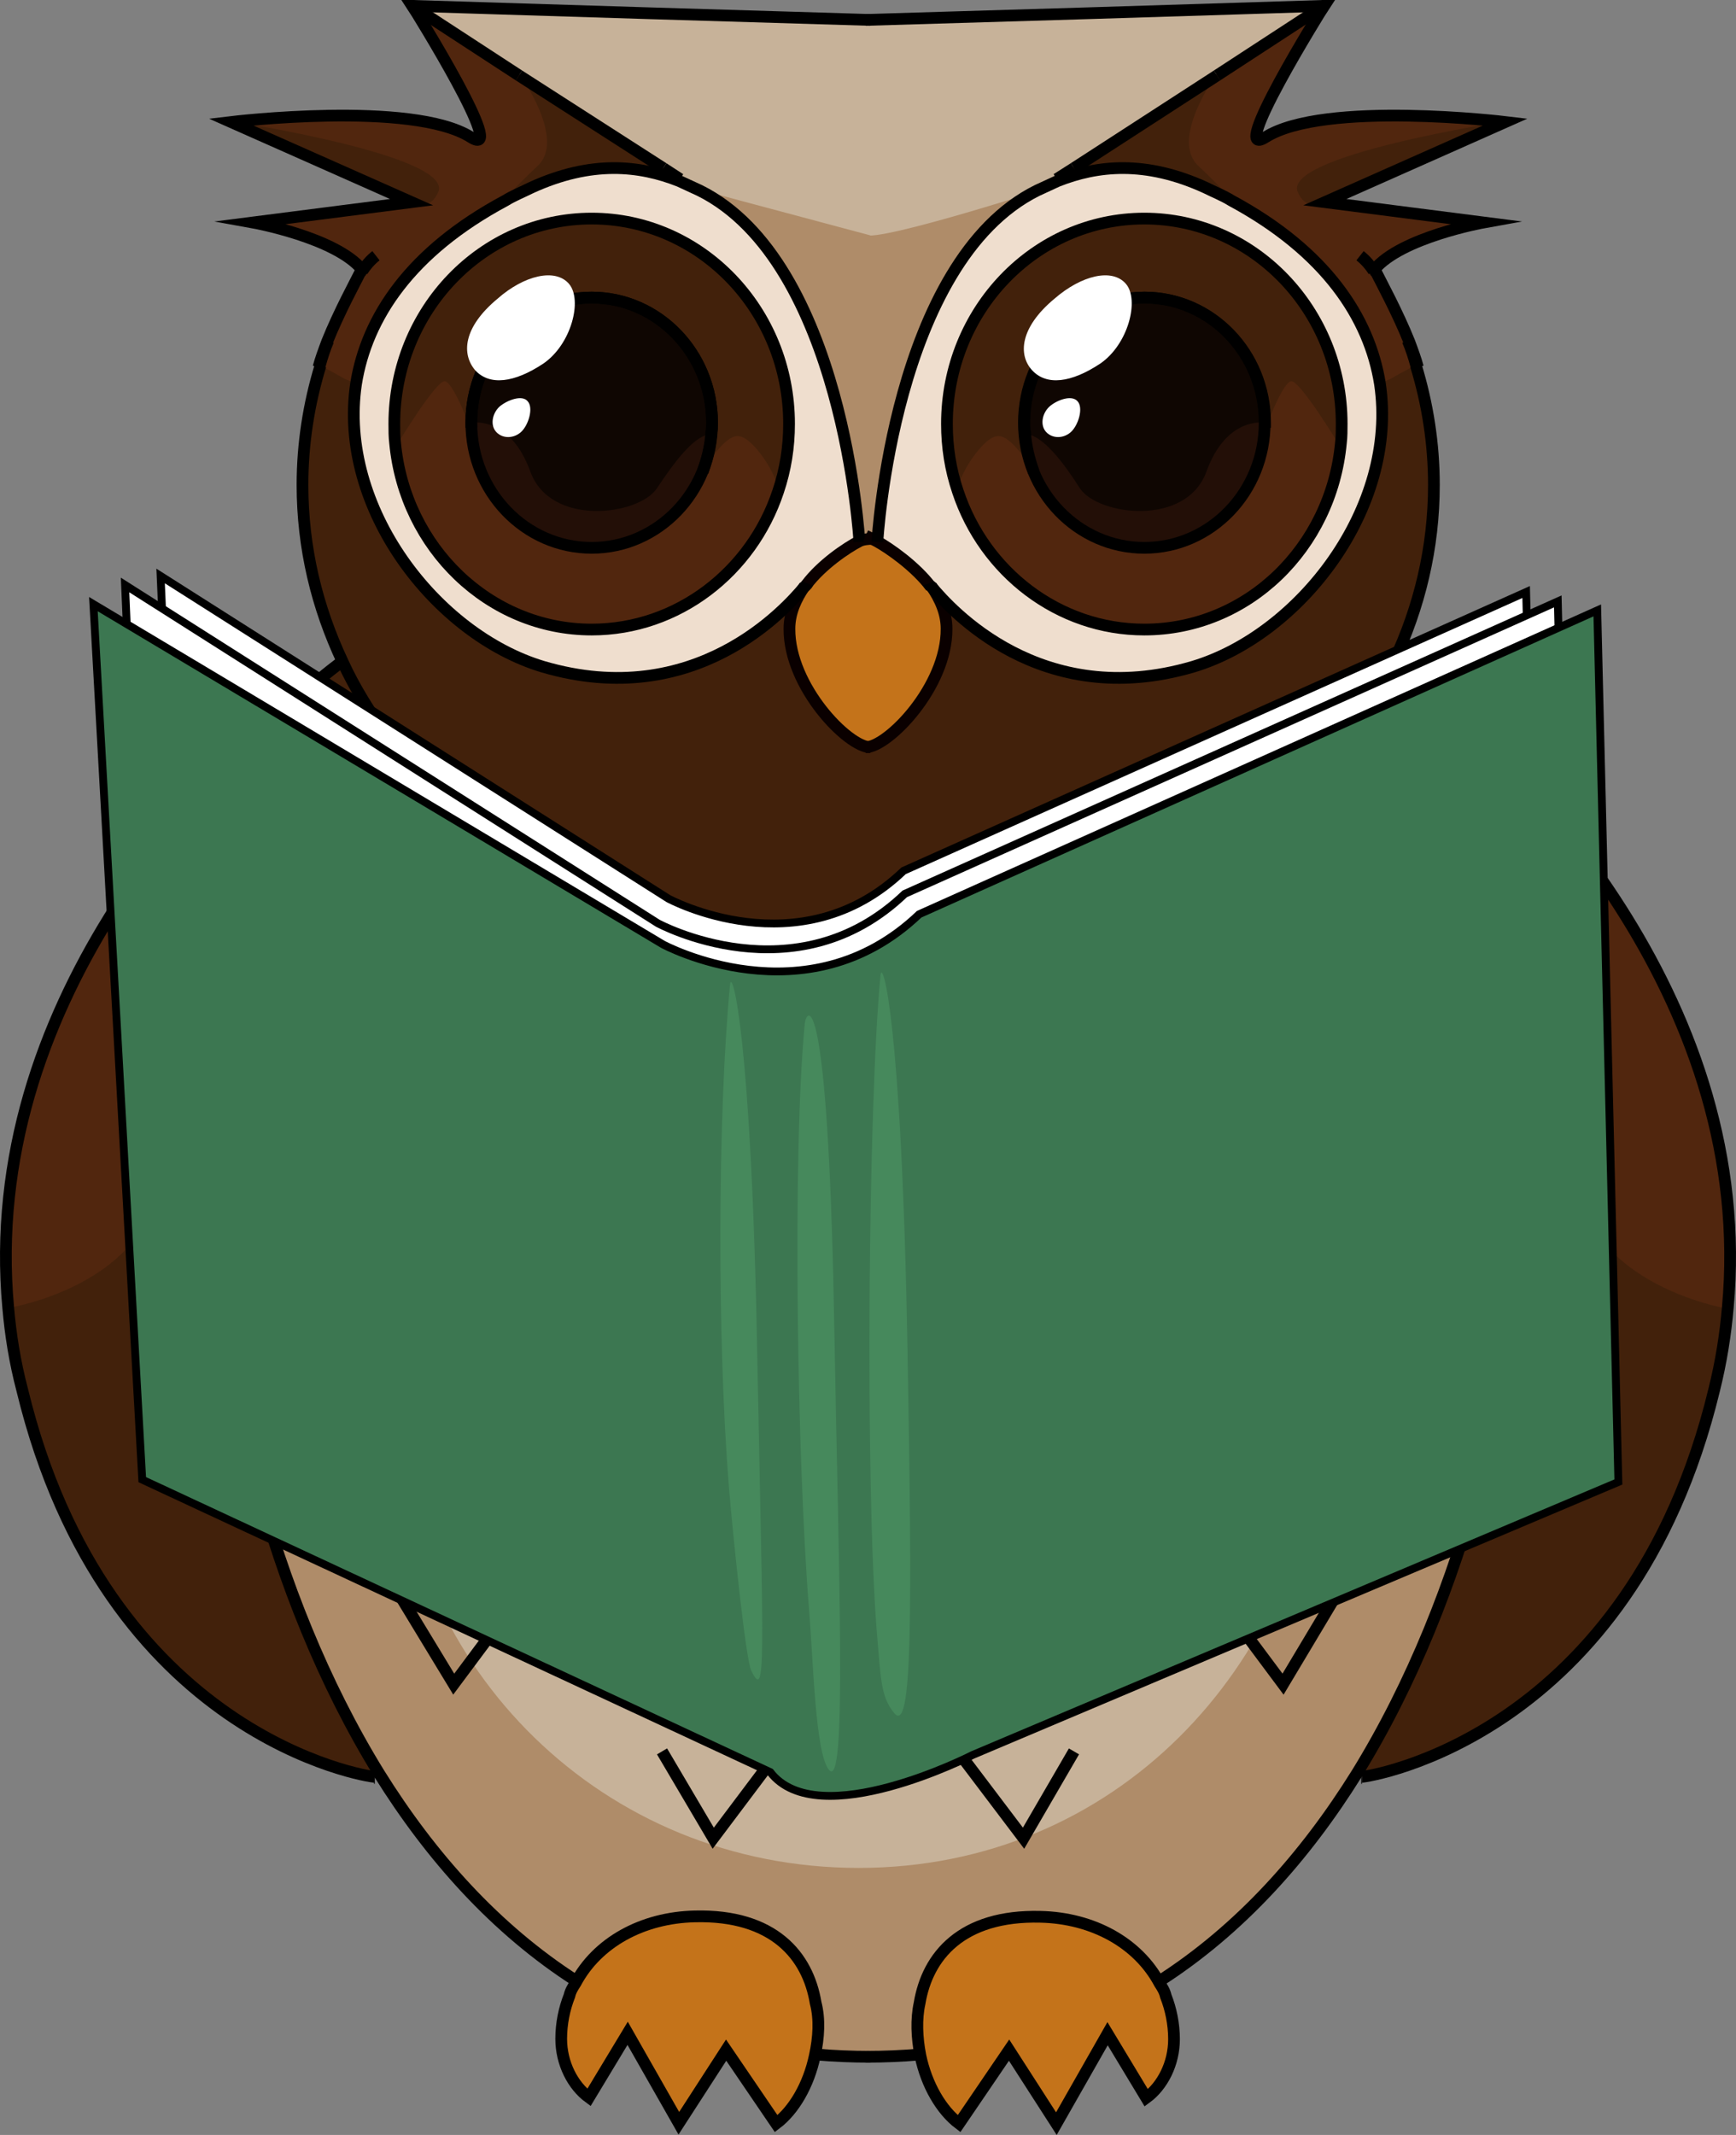 <!-- Generator: Adobe Illustrator 18.1.1, SVG Export Plug-In  -->
<svg version="1.1"
	 xmlns="http://www.w3.org/2000/svg" xmlns:xlink="http://www.w3.org/1999/xlink" xmlns:a="http://ns.adobe.com/AdobeSVGViewerExtensions/3.0/"
	 x="0px" y="0px" width="444.194px" height="545.993px" viewBox="0 0 444.194 545.993" enable-background="new 0 0 444.194 545.993"
	 xml:space="preserve">
<rect x="0" y="0" width="444.194" height="545.993" fill="#808080" stroke="none"/>
<defs>
</defs>
<g id="Vrstva_1_1_">
	<g id="base_1_">
		<path fill="#AF8C69" d="M222.697,246.5c52.2-0.2,98-23.5,123.6-58.1l0.2,0.2c33.3,32.8,46.4,72.1,44,123.4
			c-1.7,36.8-13.1,95.1-42.1,141.9c-13.1,21-29.7,39.8-50.5,53l0,0c-5.5-10.3-17-16.7-30.5-17c-20.2-0.5-28.9,10.1-30.9,22.1l0,0
			c-0.8,4.6-0.6,9.3,0.3,13.9c-4.6,0.5-9.3,0.6-14,0.6s-9.5-0.2-14-0.6c0.9-4.6,1.1-9.3,0.3-13.9l0,0c-2.1-12-10.9-22.6-30.9-22.1
			c-13.3,0.2-24.9,6.8-30.5,17l0,0c-20.8-13.3-37.4-32-50.5-53c-29.1-46.9-40.8-105.1-42.5-141.9c-2.2-51.1,10.9-90.7,44-123.4
			l0.2-0.2C124.597,223.2,170.297,246.4,222.697,246.5z"/>
	</g>
	<g id="mirror_1_">
		<g>
			<g>
				<g id="XMLID_1_">
					<g id="fill_x5F_bottom_1_">
						<path fill="#C4731A" d="M178.097,489.7c27.8-0.6,34.1,19.7,30.6,36c-1.6,7.6-5.4,14-9.9,17.4l-12.8-18.8l-12.2,18.7l-12.9-23
							l-9.9,16.4c-4.1-3-7.1-8.7-7.1-15c0-5.4,1.3-10.3,3.6-14.4C153.297,496.5,164.697,489.8,178.097,489.7z"/>
						<path fill="#AF8C69" d="M222.697,489.7v36.6c-4.7,0-9.5-0.2-14-0.6c3.5-16.3-3-36.6-30.6-36c-13.3,0.2-24.8,6.8-30.5,17l0,0
							c-20.8-13.3-37.4-32-50.5-53c-29-46.9-40.7-105.1-42.4-141.9c-2.2-51.1,10.9-90.7,44-123.4l0.2-0.2
							c25.7,34.7,71.5,57.9,123.6,58.1v36.4c0,0-68,5.5-80.3-15.1c-16.6-27.5-40.6-35-62.6-23c-27.6,14.7,1.1,177.8,22.2,193
							c27.6,19.7,42.9-0.8,62.3,21.1C182.197,479.3,199.197,479,222.697,489.7z"/>
						<path fill="#42210B" d="M139.097,170.5c38.8,11.5,62.3-14.7,66.9-20.4c-2.2,3.2-3.8,6.8-3.9,10.9c-0.2,14.8,15,30.3,20.7,30.3
							v55.2c-52.2-0.2-98-23.5-123.6-58.1c-4.4-6.2-8.4-12.5-11.4-19.1c-6.6-14-10.3-29.2-10.3-45.3c0-10.4,1.6-20.7,4.6-30.5
							c0.6-2.2,1.3-4.4,2.2-6.5c3-7.3,7.4-15.5,8.5-17.8c0,0,0-0.2,0.2-0.2c0.2-0.2,0.2-0.5,0.2-0.5c-6.8-8.4-27.9-12-27.9-12
							l40.6-5.2l-46.5-20.4c0,0,46.2-5.5,61.4,3.9c9.9,6.3-14.5-32.7-15-33.6l68.3,44.5l-0.2,0.5c-10.3-3.9-22.4-5.4-37.9,1.7
							c-2.2,0.9-4.6,2.2-6.6,3.3C59.997,88.3,97.097,158,139.097,170.5z"/>
						<path fill="#C7B299" d="M222.697,5.1V137c0,0-1.1,0.6-2.8,1.4c0,0-3.9-71.5-40.9-89.9c-1.7-0.8-3.5-1.6-5.2-2.4l0.2-0.5
							l-68.5-44.1l0,0l60.7,1.7L222.697,5.1z"/>
						<path fill="#EFDECE" d="M139.097,170.5c-42.1-12.5-79.2-82.4-9.6-119.1c2.1-1.3,4.4-2.2,6.6-3.3c15.5-7.1,27.8-5.7,37.9-1.7
							c1.7,0.8,3.6,1.6,5.2,2.4c36.9,18.3,40.9,89.9,40.9,89.9c-3.5,1.7-9.2,5.5-13.1,10.7c0,0-0.2,0.5-0.8,0.9
							C201.397,155.8,178.097,182.2,139.097,170.5z M199.197,125.7C199.197,125.7,199.197,125.3,199.197,125.7
							c1.9-5.5,2.8-11.2,2.8-17.2c0-29-22.6-52.5-50.5-52.5s-50.4,23.4-50.4,52.5s22.6,52.5,50.5,52.5
							C173.697,161,192.397,146.2,199.197,125.7z"/>
						<path fill="#42210B" d="M151.397,76.3c-17,0-30.8,14.4-30.8,32c0,17.8,13.9,32,30.8,32c17,0,30.8-14.4,30.8-32
							C182.297,90.6,168.497,76.3,151.397,76.3z M100.897,108.1c0-29,22.6-52.5,50.5-52.5s50.5,23.5,50.5,52.5
							c0,6.2-0.9,11.8-2.8,17.2c0,0,0,0,0,0.2c-6.8,20.5-25.7,35.3-47.7,35.3C123.497,161,100.897,137.2,100.897,108.1z"/>
						<path fill="#0F0602" d="M120.597,108.1c0-17.8,13.9-32,30.8-32c17,0,30.8,14.4,30.8,32c0,17.8-13.9,32-30.8,32
							C134.497,140.5,120.597,126,120.597,108.1z"/>
						<path fill="#42210B" d="M5.797,355.6c-26.4-109,82.1-186.4,82.1-186.4c3.2,6.8,7.1,13.1,11.4,19.1l-0.2,0.2
							c-33.3,32.8-46.4,72.3-44.2,123.4c1.7,36.8,13.1,95.1,42.4,141.9l-1.1,0.8l0,0C94.397,454.7,27.397,444.2,5.797,355.6z"/>
						<path fill="#FBB03B" d="M222.697,137v54.3c-5.7,0-20.8-15.5-20.7-30.3c0-4.1,1.7-7.7,3.9-10.9c0.6-0.6,0.8-0.9,0.8-0.9
							c3.9-5.2,9.9-8.8,13.1-10.7C221.797,137.5,222.697,137,222.697,137z"/>
						<path fill="#51260E" d="M92.197,70.1c0.2-0.2,0.2-0.5,0.3-0.6c-1.1,2.2-5.5,10.3-8.5,17.8
							C86.397,81.3,89.097,75.6,92.197,70.1z"/>
						<g id="fill_x5F_bottom_2_">
							<path fill="#C4731A" d="M266.097,489.7c-27.8-0.6-34.1,19.7-30.6,36c1.6,7.6,5.4,14,9.9,17.4l12.8-18.8l12.1,18.8l12.9-23
								l9.9,16.4c4.1-3,7.1-8.7,7.1-15c0-5.4-1.3-10.3-3.6-14.4C290.897,496.5,279.497,489.8,266.097,489.7z"/>
							<path fill="#AF8C69" d="M221.497,489.7v36.6c4.7,0,9.5-0.2,14-0.6c-3.5-16.3,3-36.6,30.6-36c13.3,0.2,24.8,6.8,30.5,17l0,0
								c20.8-13.3,37.4-32,50.5-53c29-46.9,40.7-105.1,42.4-141.9c2.2-51.1-10.9-90.7-44-123.4l-0.2-0.2
								c-25.7,34.7-71.5,57.9-123.6,58.1v36.4c0,0,68,5.5,80.3-15.1c16.6-27.5,40.6-35,62.6-23c27.6,14.7-1.1,177.8-22.2,193
								c-27.3,19.7-42.9-0.8-62.3,21.1C262.197,479.3,244.997,479,221.497,489.7z"/>
							<path fill="#42210B" d="M305.097,170.5c-38.8,11.5-62.3-14.7-66.9-20.4c2.2,3.2,3.8,6.8,3.9,10.9c0.2,14.8-15,30.3-20.7,30.3
								v55.2c52.2-0.2,98-23.5,123.6-58.1c4.6-6.2,8.4-12.5,11.5-19.1c6.6-14,10.3-29.2,10.3-45.3c0-10.4-1.6-20.7-4.6-30.5
								c-0.6-2.2-1.3-4.4-2.2-6.5c-2.8-7.3-7.4-15.5-8.5-17.8c0,0,0-0.2-0.2-0.2c-0.2-0.2-0.2-0.5-0.2-0.5c6.8-8.4,27.9-12,27.9-12
								l-40.6-5.2l46.4-20.3c0,0-46.2-5.5-61.4,3.9c-9.9,6.3,14.5-32.7,15-33.6l-68.5,44.2l0.2,0.5c10.3-3.9,22.4-5.4,37.9,1.7
								c2.2,0.9,4.6,2.2,6.6,3.3C384.297,88.3,347.397,158,305.097,170.5z"/>
							<path fill="#C7B299" d="M217.497,5.1l3.9,131.9c0,0,1.1,0.6,2.8,1.4c0,0,3.9-71.5,40.9-89.9c1.7-0.8,3.5-1.6,5.2-2.4
								l-0.2-0.5l68.5-44.2l0,0l-61.1,1.7L217.497,5.1z"/>
							<path fill="#EFDECE" d="M305.097,170.5c42.1-12.5,79.2-82.4,9.6-119.1c-2.1-1.3-4.4-2.2-6.6-3.3c-15.5-7.1-27.8-5.7-37.9-1.7
								c-1.7,0.8-3.6,1.6-5.2,2.4c-36.9,18.3-40.9,89.9-40.9,89.9c3.5,1.7,9.2,5.5,13.1,10.7c0,0,0.2,0.5,0.8,0.9
								C242.797,155.8,266.397,182.2,305.097,170.5z M245.097,125.7C244.997,125.7,244.997,125.3,245.097,125.7
								c-1.9-5.5-2.8-11.2-2.8-17.2c0-29,22.6-52.5,50.5-52.5s50.5,23.5,50.5,52.5s-22.6,52.5-50.5,52.5
								C270.697,161,251.897,146.2,245.097,125.7z"/>
							<path fill="#42210B" d="M292.797,76.3c17,0,30.8,14.4,30.8,32c0,17.8-13.9,32-30.8,32c-17,0-30.8-14.4-30.8-32
								S275.697,76.3,292.797,76.3z M343.297,108.1c0-29-22.6-52.5-50.5-52.5s-50.5,23.5-50.5,52.5c0,6.2,0.9,11.8,2.8,17.2
								c0,0,0,0,0,0.2c6.8,20.5,25.7,35.3,47.7,35.3C320.697,161,343.297,137.2,343.297,108.1z"/>
							<path fill="#0F0602" d="M323.597,108.1c0-17.8-13.9-32-30.8-32c-17,0-30.8,14.4-30.8,32c0,17.8,13.9,32,30.8,32
								C309.797,140.5,323.597,126,323.597,108.1z"/>
							<path fill="#42210B" d="M438.397,355.6c26.4-109-81.7-186.4-81.7-186.4c-3.2,6.8-7.1,13.1-11.5,19.1l0.2,0.2
								c33.3,32.7,46.5,72.1,44,123.2c-1.7,36.8-13.1,95.1-42.4,141.9l1.1,0.8l0,0C350.097,454.7,417.097,444.2,438.397,355.6z"/>
							<path fill="#FBB03B" d="M221.497,137v54.3c5.7,0,20.8-15.5,20.7-30.3c0-4.1-1.7-7.7-3.9-10.9c-0.6-0.6-0.8-0.9-0.8-0.9
								c-3.9-5.2-9.9-8.8-13.1-10.7C222.697,137.5,221.497,137,221.497,137z"/>
							<path fill="#51260E" d="M351.997,70.1c-0.2-0.2-0.2-0.5-0.3-0.6c1.1,2.2,5.7,10.3,8.5,17.8
								C357.997,81.3,355.097,75.6,351.997,70.1z"/>
						</g>
						<path fill="#C7B299" d="M338.497,364.1c-5.5,62.5-53.2,113.6-118.8,113.6s-116-51-118.8-113.6c-4.9-108.6,53.2-101,118.8-101
							S347.997,257.6,338.497,364.1z"/>
					</g>
					<g id="fill_x5F_top_1_">
						<path display="none" fill="#AF8C69" d="M222.697,489.7v36.6c-4.7,0-9.5-0.2-14-0.6c0.9-4.6,1.1-9.3,0.3-13.9l0,0
							c-2.1-12-10.9-22.6-30.9-22.1c-13.3,0.2-24.9,6.8-30.5,17l0,0c-20.8-13.3-37.4-32-50.5-53c-29-46.9-40.7-105.1-42.4-141.9
							c-2.2-51.1,10.9-90.7,44-123.4l0.2-0.2c25.7,34.7,71.3,57.9,123.6,58.1v243.3L222.697,489.7L222.697,489.7z"/>
						<path fill="#C4731A" d="M222.697,137.5v54c-5.7,0-20.8-15.5-20.7-30.3c0-4.1,1.7-7.7,3.9-10.9c0.6-0.6,0.8-0.9,0.8-0.9
							c3.9-5.2,9.9-8.8,13.1-10.7C221.497,137.5,222.697,137.5,222.697,137.5z"/>
						<path fill="#AF8C69" d="M222.697,60.2l2.5,1.6l-2.2,74.8c0,0-1.7,0.9-3.5,1.9c0,0-3.9-68.5-40.9-86.9
							c-1.7-0.8-3.5-1.6-5.2-2.4l0.2-0.5l-4.4-2.8"/>
						<path fill="#EFDECE" d="M199.097,125.7C199.097,125.7,199.197,125.3,199.097,125.7c1.9-5.5,2.8-11.2,2.8-17.2
							c0-29-22.6-52.5-50.5-52.5s-50.5,23.5-50.5,52.5c0,1.7,0,3.3,0.2,4.9c2.5,26.7,24.1,47.7,50.3,47.7
							C173.497,161,192.297,146.2,199.097,125.7z M91.097,98.2c2.7-17,13.9-33.9,38.2-46.9c2.1-1.3,4.4-2.2,6.6-3.3
							c15.5-7.1,27.8-5.7,37.9-1.7c1.7,0.8,3.5,1.6,5.2,2.4c36.9,18.3,40.9,89.9,40.9,89.9c-3.5,1.7-9.2,5.5-13.1,10.7
							c0,0-0.2,0.5-0.8,0.9c-4.6,5.5-27.9,31.9-66.9,20.4C111.597,162.3,86.397,129.9,91.097,98.2z"/>
						<path fill="#51260E" d="M189.397,111.6c3.9,0.9,10.1,11,9.6,14c0,0,0,0,0,0.2c-6.8,20.5-25.7,35.3-47.7,35.3
							c-26.2,0-47.8-21-50.3-47.7h0.8c0,0,9.9-16.4,12.1-15.9s6.5,12,6.5,12l0,0c0.6,17.2,14.2,31.1,30.8,31.1
							c12.8,0,23.5-8,28.2-19.4l0,0C180.097,120.3,185.497,110.5,189.397,111.6z"/>
						<path fill="#230F07" d="M182.197,111c-0.2,3.6-1.1,6.9-2.2,10.1l0,0c-4.7,11.5-15.6,19.4-28.2,19.4
							c-16.7,0-30.1-13.9-30.8-31.1c0-0.5,0-0.8,0-1.3c0,0,9.6-1.6,14.7,12.5c5.2,14.2,27.6,11.2,32.3,4.4
							C172.597,118.1,177.797,111,182.197,111z"/>
						<path fill="#51260E" d="M92.697,69.3c0.2-0.2,0.2-0.5,0.2-0.5c-6.8-8.4-27.9-12-27.9-12l40.6-5.2c0,0,4.1,2.8,6.5-2.4
							c4.4-9.4-53-18.2-53-18.2s46.2-5.5,61.4,3.9c9.9,6.3-14.5-32.7-15-33.6l27.3,17.5l0,0c0.6,0.8,12.1,17,4.7,23.7
							c-4.7,4.4-8.4,8.4-8.4,8.4c-24.3,12.8-35.5,29.8-38.2,46.9c-0.9-0.2-1.7-0.5-2.5-0.8c-3.9-2.2-6.6-3.6-6.8-3.8
							c0.6-2.2,1.3-4.4,2.2-6.5C86.997,79.7,91.297,71.7,92.697,69.3C92.697,69.5,92.697,69.3,92.697,69.3z"/>
						<path fill="#51260E" d="M92.197,70.1c0.2-0.2,0.2-0.5,0.3-0.6c-1.1,2.2-5.5,10.3-8.5,17.8
							C86.197,81.3,89.097,75.6,92.197,70.1z"/>
						<path fill="#51260E" d="M77.197,177.6c0,0,5.4,13.1,0,23.4c-5.4,10.3-38.2,61.9-36.3,94.4c1.9,32.7-38.8,39.1-38.8,39.1
							C-5.003,256.8,53.097,198.2,77.197,177.6z"/>
						<g id="fill_x5F_top_2_">
							<path display="none" fill="#AF8C69" d="M221.497,489.7v36.6c4.7,0,9.5-0.2,14-0.6c-0.9-4.6-1.1-9.3-0.3-13.9l0,0
								c2.1-12,10.9-22.6,30.9-22.1c13.3,0.2,24.9,6.8,30.5,17l0,0c20.8-13.3,37.4-32,50.5-53c29-46.9,40.7-105.1,42.1-141.9
								c2.2-51.1-10.9-90.7-44-123.4l-0.2-0.2c-25.7,34.7-71.3,57.9-123.6,58.1L221.497,489.7L221.497,489.7z"/>
							<path fill="#C4731A" d="M221.497,137.5v54c5.7,0,20.8-15.5,20.7-30.3c0-4.1-1.7-7.7-3.9-10.9c-0.6-0.6-0.8-0.9-0.8-0.9
								c-3.9-5.2-9.9-8.8-13.1-10.7C222.697,137.5,221.497,137.5,221.497,137.5z"/>
							<path fill="#AF8C69" d="M221.197,60l0.3,77c0,0,1.1,0.5,2.8,1.4c0,0,3.9-68.5,40.9-86.9c1.7-0.8,3.5-1.6,5.2-2.4l-0.2-0.5
								l4.4-2.8C273.197,46.5,223.997,62.4,221.197,60z"/>
							<path fill="#EFDECE" d="M245.097,125.7C245.097,125.7,245.097,125.3,245.097,125.7c-1.9-5.5-2.8-11.2-2.8-17.2
								c0-29,22.6-52.5,50.5-52.5s50.5,23.5,50.5,52.5c0,1.7,0,3.3-0.2,4.9c-2.5,26.7-24,47.7-50.3,47.7
								C270.697,161,251.897,146.2,245.097,125.7z M353.097,98.2c-2.7-17-13.9-33.9-38-46.9c-2.1-1.3-4.4-2.2-6.6-3.3
								c-15.5-7.1-27.8-5.7-37.9-1.7c-1.7,0.8-3.5,1.6-5.2,2.4c-36.9,18.3-40.9,89.9-40.9,89.9c3.5,1.7,9.2,5.5,13.1,10.7
								c0,0,0.2,0.5,0.8,0.9c4.6,5.5,27.9,31.9,66.9,20.4C332.697,162.3,357.997,129.9,353.097,98.2z"/>
							<path fill="#C4731A" d="M245.097,513.6c-5.7,0-9-1.4-9-1.4l-0.8-0.2l0,0c-0.9,4.4-0.7,9.1,0.2,13.7c1.6,7.6,5.4,14,9.9,17.4
								l12.8-18.8l12.1,18.8l13.1-23l9.9,16.4c4.1-3,7.1-8.7,7.1-15c0-3.9-0.8-7.7-2.1-11c0,0-11.5-8.4-19.6-8.4"/>
							<path fill="#51260E" d="M254.797,111.6c-3.9,0.9-10.1,11-9.6,14c0,0,0,0,0,0.2c6.8,20.5,25.7,35.3,47.7,35.3
								c26.4,0,47.8-21,50.3-47.7h-0.8c0,0-9.9-16.4-12.1-15.9c-2.2,0.5-6.5,12-6.5,12l0,0c-0.6,17.2-14.2,31.1-30.8,31.1
								c-12.8,0-23.5-8-28.2-19.4l0,0C264.097,120.3,258.697,110.5,254.797,111.6z"/>
							<path fill="#230F07" d="M262.197,111c0.2,3.6,1.1,6.9,2.2,10.1l0,0c4.7,11.5,15.6,19.4,28.2,19.4c16.7,0,30.1-13.9,30.8-31.1
								c0-0.5,0-0.8,0-1.3c0,0-9.6-1.6-14.7,12.5c-5.2,14.2-27.6,11.2-32.3,4.4C271.997,118.1,266.597,111,262.197,111z"/>
							<path fill="#51260E" d="M351.497,69.3c-0.2-0.2-0.2-0.5-0.2-0.5c6.8-8.4,27.9-12,27.9-12l-40.6-5.2c0,0-4.1,2.8-6.5-2.4
								c-4.4-9.4,53-18.2,53-18.2s-46.2-5.5-61.4,3.9c-9.9,6.3,14.5-32.7,15-33.6l-27.3,17.5l0,0c-0.6,0.8-12.1,17-4.7,23.7
								c4.7,4.4,8.4,8.4,8.4,8.4c24.3,12.8,35.5,29.8,38,46.9c0.9-0.2,1.7-0.5,2.5-0.8c3.9-2.2,6.6-3.6,6.8-3.8
								c-0.6-2.2-1.3-4.4-2.2-6.5C357.197,79.7,352.897,71.7,351.497,69.3C351.597,69.5,351.497,69.3,351.497,69.3z"/>
							<path fill="#51260E" d="M352.097,70.1c-0.2-0.2-0.2-0.5-0.3-0.6c1.1,2.2,5.5,10.3,8.5,17.8
								C357.997,81.3,355.297,75.6,352.097,70.1z"/>
							<path fill="#51260E" d="M366.997,177.6c0,0-5.4,13.1,0,23.4c5.4,10.3,38.2,61.9,36.3,94.4c-1.9,32.7,38.8,39.3,38.8,39.3
								C449.197,256.8,391.297,198.2,366.997,177.6z"/>
						</g>
					</g>
					<g id="outlines_1_">
						<path fill="none" stroke="#000000" stroke-width="3" stroke-miterlimit="10" d="M92.697,69.3c0.9-1.4,2.1-2.8,3.5-3.9"/>
						<path fill="none" stroke="#000000" stroke-width="3" stroke-miterlimit="10" d="M81.797,93.6c0.6-2.2,1.3-4.4,2.2-6.5"/>
						<ellipse fill="none" stroke="#000000" stroke-width="3" stroke-miterlimit="10" cx="151.397" cy="108.1" rx="30.8" ry="32"/>
						<path fill="none" stroke="#000000" stroke-width="3" stroke-miterlimit="10" d="M222.697,246.5c-52.2-0.2-98-23.5-123.6-58.1
							c-4.4-6.2-8.4-12.5-11.4-19.1c-6.6-14-10.3-29.2-10.3-45.3c0-10.4,1.6-20.7,4.6-30.5"/>
						<path fill="none" stroke="#0A0000" stroke-width="3" stroke-miterlimit="10" d="M206.297,149.6c3.9-5.2,10.3-9.5,13.6-11.2
							c1.7-0.9,5.4-0.5,5.4-0.5"/>
						<path fill="none" stroke="#0A0000" stroke-width="3" stroke-miterlimit="10" d="M222.697,191.1c-5.7,0-20.8-15.5-20.7-30.3
							c0-4.1,1.7-7.7,3.9-10.9"/>
						<path fill="none" stroke="#000000" stroke-width="3" stroke-miterlimit="10" d="M199.097,125.7c-6.8,20.5-25.7,35.3-47.7,35.3
							c-26.2,0-47.8-21-50.3-47.7c-0.2-1.6-0.2-3.3-0.2-4.9c0-29,22.6-52.5,50.5-52.5s50.5,23.5,50.5,52.5
							C201.897,114.3,200.997,120.1,199.097,125.7"/>
						<path fill="none" stroke="#000000" stroke-width="3" stroke-miterlimit="10" d="M120.597,109.4c0-0.5,0-0.8,0-1.3
							c0-17.8,13.9-32,30.8-32s30.8,14.4,30.8,32c0,0.9,0,1.7-0.2,2.5c-0.2,3.6-1.1,6.9-2.2,10.1"/>
						<path fill="none" stroke="#000000" stroke-width="3" stroke-miterlimit="10" d="M206.597,149.2c0,0-0.2,0.5-0.8,0.9
							c-4.6,5.5-27.9,31.9-66.9,20.4c-27.3-8.2-52.5-40.6-47.8-72.3c2.7-17,13.9-33.9,38.2-46.9c2.1-1.3,4.4-2.2,6.6-3.3
							c15.5-7.1,27.8-5.7,37.9-1.7c1.7,0.8,3.5,1.6,5.2,2.4c36.9,18.3,40.9,89.9,40.9,89.9"/>
						<polyline fill="none" stroke="#000000" stroke-width="3" stroke-miterlimit="10" points="105.497,1.5 166.397,3.4 
							222.697,5.1 						"/>
						<line fill="none" stroke="#000000" stroke-width="3" stroke-miterlimit="10" x1="132.797" y1="19.3" x2="105.497" y2="1.5"/>
						<line fill="none" stroke="#000000" stroke-width="3" stroke-miterlimit="10" x1="169.697" y1="43" x2="132.797" y2="19.3"/>
						<line fill="none" stroke="#000000" stroke-width="3" stroke-miterlimit="10" x1="173.997" y1="45.8" x2="169.697" y2="43"/>
						<path fill="none" stroke="#000000" stroke-width="3" stroke-miterlimit="10" d="M106.097,1.5c0,0,0,0-0.6,0
							c0.6,0.9,24.9,39.9,15,33.6c-15-9.5-61.4-3.9-61.4-3.9l46.2,20.5l-40.6,5.2c0,0,21.1,3.8,27.9,12c0,0,0,0.2-0.2,0.5
							c0,0,0,0.2-0.2,0.2c-1.1,2.2-5.5,10.3-8.5,17.8c-0.9,2.4-1.7,4.6-2.2,6.5"/>
						<path fill="none" stroke="#000000" stroke-width="3" stroke-miterlimit="10" d="M147.597,506.7c-20.8-13.3-37.4-32-50.5-53
							c-29-46.9-40.7-105.1-42.4-141.9c-2.2-51.1,10.9-90.7,44-123.4"/>
						<path fill="none" stroke="#000000" stroke-width="3" stroke-miterlimit="10" d="M222.697,526c-4.7,0-9.5-0.2-14-0.6
							c-0.2,0-0.3,0-0.3,0"/>
						<path fill="none" stroke="#000000" stroke-width="3" stroke-miterlimit="10" d="M95.897,454.7h-0.2"/>
						<path fill="none" stroke="#000000" stroke-width="3" stroke-miterlimit="10" d="M87.497,169.2c0,0-3.9,2.8-10.3,8.4
							c-24.1,20.7-82.2,79.2-75.1,156.8c0.6,6.9,1.7,13.9,3.6,21.1c21.5,88.7,88.5,98.9,90.1,98.9l0,0"/>
						<path fill="none" stroke="#000000" stroke-width="3" stroke-miterlimit="10" d="M208.497,525.7c-1.6,7.6-5.4,14-9.9,17.4
							l-12.8-18.8l-12.1,18.7l-13.1-23l-9.9,16.4c-4.1-3-7.1-8.7-7.1-15c0-3.9,0.8-7.7,2.1-11c0.3-1.3,0.9-2.2,1.6-3.3
							c5.5-10.3,17-16.7,30.5-17c20.2-0.5,28.9,10.1,30.9,22.1l0,0C209.797,516.4,209.497,521.1,208.497,525.7z"/>
						<polyline fill="none" stroke="#000000" stroke-width="3" stroke-miterlimit="10" points="87.797,268 102.497,290.4 
							117.597,268 						"/>
						<polyline fill="none" stroke="#000000" stroke-width="3" stroke-miterlimit="10" points="118.097,323.4 131.197,345.6 
							143.997,325.3 						"/>
						<polyline fill="none" stroke="#000000" stroke-width="3" stroke-miterlimit="10" points="169.397,293.7 182.497,316.1 
							199.197,293.7 						"/>
						<polyline fill="none" stroke="#000000" stroke-width="3" stroke-miterlimit="10" points="180.897,378.6 195.697,404.2 
							210.697,378.6 						"/>
						<polyline fill="none" stroke="#000000" stroke-width="3" stroke-miterlimit="10" points="102.497,408.3 116.097,430.7 
							132.797,408.3 						"/>
						<polyline fill="none" stroke="#000000" stroke-width="3" stroke-miterlimit="10" points="169.397,447.9 182.497,470.1 
							199.197,447.9 						"/>
						<path fill="none" stroke="#000000" stroke-width="3" stroke-miterlimit="10" d="M132.797,19.3L132.797,19.3"/>
						<g id="outlines_2_">
							<path fill="none" stroke="#000000" stroke-width="3" stroke-miterlimit="10" d="M351.497,69.3c-0.9-1.4-2.1-2.8-3.5-3.9"/>
							<path fill="none" stroke="#000000" stroke-width="3" stroke-miterlimit="10" d="M362.397,93.6c-0.6-2.2-1.3-4.4-2.2-6.5"/>
							<ellipse fill="none" stroke="#000000" stroke-width="3" stroke-miterlimit="10" cx="292.797" cy="108.1" rx="30.8" ry="32"/>
							<path fill="none" stroke="#000000" stroke-width="3" stroke-miterlimit="10" d="M221.497,246.5c52.2-0.2,98-23.5,123.6-58.1
								c4.6-6.2,8.4-12.5,11.5-19.1c6.6-14,10.3-29.2,10.3-45.3c0-10.4-1.6-20.7-4.6-30.5"/>
							<path fill="none" stroke="#0A0000" stroke-width="3" stroke-miterlimit="10" d="M238.197,150.1c-3.9-5.2-10.6-9.9-13.9-11.7
								c-1.7-0.9-2.8-1.4-2.8-1.4"/>
							<path fill="none" stroke="#0A0000" stroke-width="3" stroke-miterlimit="10" d="M221.497,191.1c5.7,0,20.8-15.5,20.7-30.3
								c0-4.1-1.7-7.7-3.9-10.9"/>
							<path fill="none" stroke="#000000" stroke-width="3" stroke-miterlimit="10" d="M245.097,125.7c6.8,20.5,25.7,35.3,47.7,35.3
								c26.4,0,47.8-21,50.3-47.7c0.2-1.6,0.2-3.3,0.2-4.9c0-29-22.6-52.5-50.5-52.5s-50.5,23.5-50.5,52.5
								C242.297,114.3,243.197,120.1,245.097,125.7"/>
							<path fill="none" stroke="#000000" stroke-width="3" stroke-miterlimit="10" d="M323.697,109.4c0-0.5,0-0.8,0-1.3
								c0-17.8-13.9-32-30.8-32c-16.9,0-30.8,14.4-30.8,32c0,0.9,0,1.7,0.2,2.5c0.2,3.6,1.1,6.9,2.2,10.1"/>
							<path fill="none" stroke="#000000" stroke-width="3" stroke-miterlimit="10" d="M237.597,149.2c0,0,0.2,0.5,0.8,0.9
								c4.6,5.5,27.9,31.9,66.9,20.4c27.3-8.2,52.5-40.6,47.8-72.3c-2.7-17-13.9-33.9-38-46.9c-2.1-1.3-4.4-2.2-6.6-3.3
								c-15.5-7.1-27.8-5.7-37.9-1.7c-1.7,0.8-3.5,1.6-5.2,2.4c-36.9,18.3-40.9,89.9-40.9,89.9"/>
							<polyline fill="none" stroke="#000000" stroke-width="3" stroke-miterlimit="10" points="338.697,1.5 277.997,3.4 
								221.497,5.1 							"/>
							<line fill="none" stroke="#000000" stroke-width="3" stroke-miterlimit="10" x1="311.397" y1="19.3" x2="338.697" y2="1.5"/>
							<line fill="none" stroke="#000000" stroke-width="3" stroke-miterlimit="10" x1="274.797" y1="43" x2="311.397" y2="19.3"/>
							<line fill="none" stroke="#000000" stroke-width="3" stroke-miterlimit="10" x1="270.397" y1="45.8" x2="274.797" y2="43"/>
							<path fill="none" stroke="#000000" stroke-width="3" stroke-miterlimit="10" d="M338.197,1.5c0,0,0,0,0.6,0
								c-0.6,0.9-24.9,39.9-15,33.6c15-9.5,61.4-3.9,61.4-3.9l-46.2,20.5l40.6,5.2c0,0-21.1,3.8-27.9,12c0,0,0,0.2,0.2,0.5
								c0,0,0,0.2,0.2,0.2c1.1,2.2,5.5,10.3,8.5,17.8c0.9,2.4,1.7,4.6,2.2,6.5"/>
							<path fill="none" stroke="#000000" stroke-width="3" stroke-miterlimit="10" d="M296.597,506.7c20.8-13.3,37.4-32,50.5-53
								c29-46.9,40.7-105.1,42.1-141.9c2.2-51.1-10.9-90.7-44-123.4"/>
							<path fill="none" stroke="#000000" stroke-width="3" stroke-miterlimit="10" d="M221.497,526c4.7,0,9.5-0.2,14-0.6
								c0.2,0,0.3,0,0.3,0"/>
							<path fill="none" stroke="#000000" stroke-width="3" stroke-miterlimit="10" d="M348.297,454.7h0.2"/>
							<path fill="none" stroke="#000000" stroke-width="3" stroke-miterlimit="10" d="M356.697,169.2c0,0,3.9,2.8,10.3,8.4
								c24.1,20.7,82.2,79.4,75.1,156.8c-0.6,6.9-1.7,13.9-3.5,21.1c-21.5,88.7-88.5,98.9-90.1,98.9l0,0"/>
							<path fill="none" stroke="#000000" stroke-width="3" stroke-miterlimit="10" d="M235.497,525.7c1.6,7.6,5.4,14,9.9,17.4
								l12.8-18.8l12.1,18.8l13.1-23l9.9,16.4c4.1-3,7.1-8.7,7.1-15c0-3.9-0.8-7.7-2.1-11c-0.3-1.3-0.9-2.2-1.6-3.3
								c-5.5-10.3-17-16.7-30.5-17c-20.2-0.5-28.9,10.1-30.9,22.1l0,0C234.397,516.4,234.597,521.1,235.497,525.7z"/>
							<polyline fill="none" stroke="#000000" stroke-width="3" stroke-miterlimit="10" points="356.397,268 341.697,290.4 
								326.897,268 							"/>
							<polyline fill="none" stroke="#000000" stroke-width="3" stroke-miterlimit="10" points="326.097,323.4 313.097,345.6 
								300.197,325.3 							"/>
							<polyline fill="none" stroke="#000000" stroke-width="3" stroke-miterlimit="10" points="274.797,293.7 261.897,316.1 
								245.097,293.7 							"/>
							<polyline fill="none" stroke="#000000" stroke-width="3" stroke-miterlimit="10" points="263.297,378.6 248.497,404.2 
								233.597,378.6 							"/>
							<polyline fill="none" stroke="#000000" stroke-width="3" stroke-miterlimit="10" points="341.697,408.3 328.297,430.7 
								311.597,408.3 							"/>
							<polyline fill="none" stroke="#000000" stroke-width="3" stroke-miterlimit="10" points="274.797,447.9 261.897,470.1 
								245.097,447.9 							"/>
							<path fill="none" stroke="#000000" stroke-width="3" stroke-miterlimit="10" d="M311.397,19.3L311.397,19.3"/>
						</g>
					</g>
				</g>
			</g>
		</g>
	</g>
	<g id="top_1_">
		<g id="eye_lens_3_">
			<path id="eye_lens_2_3_" fill="#FFFFFF" d="M145.597,72.6c3.5,4.1,0.6,15.5-6.6,20.4c-7.4,4.9-13.7,5.7-17.4,1.7
				c-3.5-4.1-3.2-10.9,5.7-18.3C134.097,70.4,142.097,68.5,145.597,72.6z"/>
			<path id="eye_lens_1_3_" fill="#FFFFFF" d="M134.997,102.6c1.6,1.7,0.2,6.2-1.7,7.9c-1.9,1.7-4.7,1.7-6.3,0s-1.1-4.7,0.8-6.5
				C129.797,102.3,133.597,100.9,134.997,102.6z"/>
		</g>
		<g id="eye_lens_2_">
			<path id="eye_lens_2_2_" fill="#FFFFFF" d="M288.097,72.6c3.5,4.1,0.6,15.5-6.6,20.4c-7.4,4.9-13.7,5.7-17.4,1.7
				c-3.6-3.9-3.2-10.9,5.7-18.3C276.697,70.4,284.597,68.5,288.097,72.6z"/>
			<path id="eye_lens_1_2_" fill="#FFFFFF" d="M275.697,102.6c1.6,1.7,0.2,6.2-1.7,7.9s-4.7,1.7-6.3,0s-1.1-4.7,0.8-6.5
				C270.397,102.3,274.197,100.9,275.697,102.6z"/>
		</g>
	</g>
</g>
<g id="Vrstva_2_1_">
	<path id="path32_4_" fill="#FFFFFF" stroke="#000000" stroke-width="2" d="M41.097,147.3l129.9,82.5c0,0,33.7,18.3,60.2-7.1
		l159.3-71.3l5,204.6l-151.7,64c0,0-36.4,18.6-47.5,4l-146.3-71.7L41.097,147.3z"/>
	<path id="path32_3_" fill="#FFFFFF" stroke="#000000" stroke-width="2" d="M31.997,149.6l136.3,86.5c0,0,35.3,19.2,63.2-7.5
		l167.1-74.8l5.2,214.7l-159.2,67.2c0,0-38.2,19.5-49.9,4.2l-153.5-75.2L31.997,149.6z"/>
	<path id="path34_2_" fill="#3C7751" stroke="#000000" stroke-width="2" d="M23.897,154.5l145.7,87c0,0,36.7,19.9,65.6-7.7
		l173.5-77.7l5.4,222.9l-165.2,69.8c0,0-39.6,20.3-51.8,4.4l-160.7-74.8L23.897,154.5z"/>
	<path display="none" fill="#52A573" d="M29.397,164.4l11.7,207.9l2.8-175.9c0,0,162.1,77.4,128.3,52.3
		C132.697,219.6,34.097,161.3,29.397,164.4z"/>
	<path display="none" fill="#52A573" d="M408.597,156.1l2.8,220.3l-35.3-156.8c0,0-186.8,45.2-148.5,20.2
		c17.6-11.5,51-23.6,82.5-37.6C358.197,180.7,404.997,158.4,408.597,156.1z"/>
	<g id="Vrstva_3_1_">
		<path fill="#46895C" d="M186.797,251.8c-3.2,33.6-3.3,90.9-0.3,128.3c1.1,13.3,4.3,44,5.7,47.1c3.9,8,3.1-1.8,1.6-78.8
			C192.297,263.7,187.197,247.4,186.797,251.8z"/>
		<path fill="#46895C" d="M225.297,249.4c-3.2,33.6-3.9,129.8-1,167.2c1.1,13.3,1.1,17.3,4.5,21.5c4.7,5.7,4.6-25.3,3.4-93.2
			C230.697,260.1,225.697,245,225.297,249.4z"/>
		<path fill="#46895C" d="M205.897,262c-3.2,33.6-1.9,112,1.1,149.4c1.1,13.3,1.6,37,5.1,41.2c4.7,5.7,2.5-49,1.3-116.9
			C211.797,250.9,206.297,257.6,205.897,262z"/>
	</g>
</g>
</svg>
